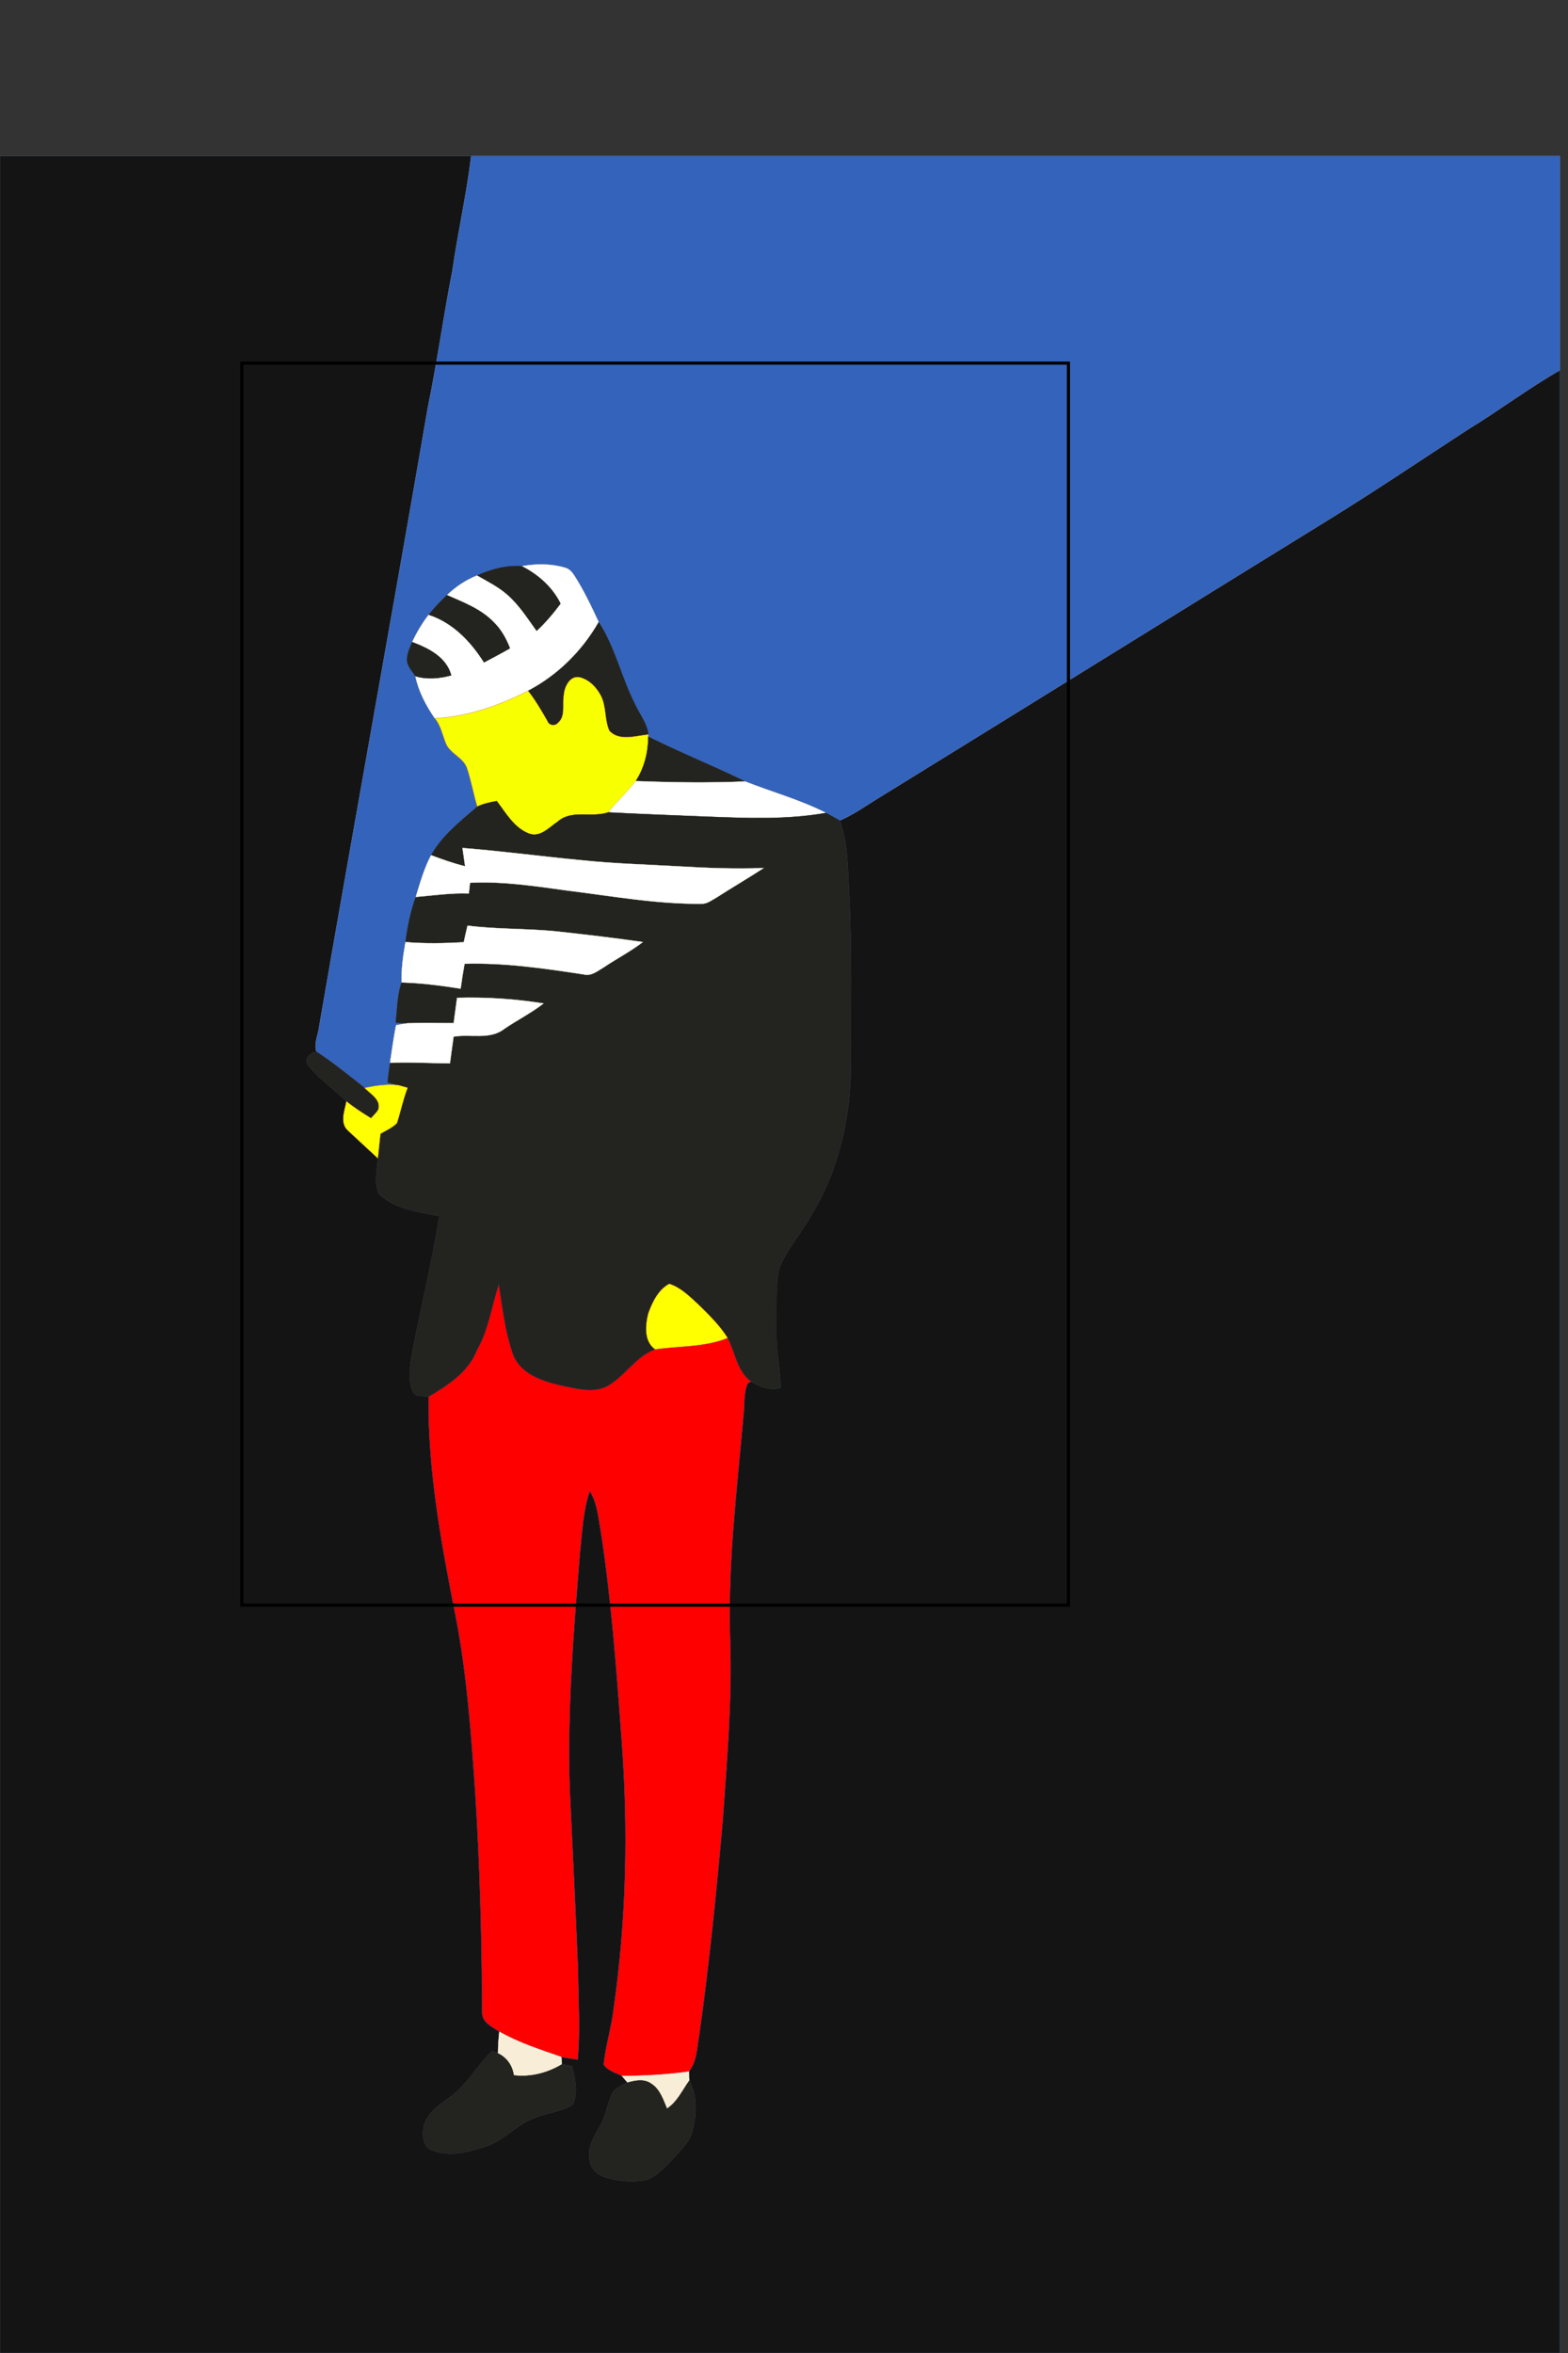 <?xml version="1.0" encoding="UTF-8" standalone="no"?>
<svg
   xmlns:osb="http://www.openswatchbook.org/uri/2009/osb"
   xmlns:dc="http://purl.org/dc/elements/1.1/"
   xmlns:cc="http://creativecommons.org/ns#"
   xmlns:rdf="http://www.w3.org/1999/02/22-rdf-syntax-ns#"
   xmlns:svg="http://www.w3.org/2000/svg"
   xmlns="http://www.w3.org/2000/svg"
   xmlns:sodipodi="http://sodipodi.sourceforge.net/DTD/sodipodi-0.dtd"
   xmlns:inkscape="http://www.inkscape.org/namespaces/inkscape"
   width="200mm"
   height="300mm"
   viewBox="0 0 566.929 850.394"
   version="1.1"
   id="svg4529"
   sodipodi:docname="freedom.svg"
   inkscape:version="0.91 r13725">
  <rect x="0" y="0" width="566.929" height="850.394" fill="#333333" stroke="none"/>
  <defs
     id="defs4533">
    <linearGradient
       id="linearGradient5957"
       osb:paint="solid">
      <stop
         style="stop-color:#4141ff;stop-opacity:1;"
         offset="0"
         id="stop5955" />
    </linearGradient>
  </defs>
  <sodipodi:namedview
     pagecolor="#ffffff"
     bordercolor="#666666"
     borderopacity="1"
     objecttolerance="10"
     gridtolerance="10"
     guidetolerance="10"
     inkscape:pageopacity="0"
     inkscape:pageshadow="2"
     inkscape:window-width="1366"
     inkscape:window-height="705"
     id="namedview4531"
     showgrid="false"
     inkscape:zoom="0.7186841"
     inkscape:cx="38.035281"
     inkscape:cy="649.22056"
     inkscape:window-x="0"
     inkscape:window-y="30"
     inkscape:window-maximized="1"
     inkscape:current-layer="svg4529"
     showborder="false"
     units="mm"
     inkscape:snap-text-baseline="true" />
  <path
     d="m 0,56.394 h 170.37 c -1.67,13.95 -4.84,27.67 -6.82,41.58 -3.22,16.35 -5.45,32.86 -8.83,49.17 -12.83,74.68 -26.43,149.21 -39.32,223.87 -0.31,2.99 -2.02,6.08 -0.96,9.09 -2.13,0.41 -4.67,2.51 -3.06,4.8 3.93,5.04 9.36,8.65 13.88,13.13 -0.65,3.39 -2.49,7.85 0.57,10.58 3.57,3.36 7.22,6.64 10.79,10.01 -0.15,4.22 -1.46,8.85 0.4,12.81 5.77,5.63 14.31,6.48 21.85,8.07 -2.7,17.33 -7.09,34.35 -10.2,51.6 -0.52,3.9 -1.1,8.16 0.65,11.84 1,2.1 3.76,1.35 5.62,1.85 -0.28,26.88 4.68,53.45 9.87,79.71 3.99,20.72 5.51,41.8 6.97,62.82 1.74,26.64 2.4,53.34 2.56,80.03 -0.09,3.6 3.68,5.2 6.21,6.92 -0.32,2.6 -0.44,5.22 -0.51,7.84 -0.53,-0.21 -1.57,-0.64 -2.09,-0.85 -5.47,5.25 -9.07,12.27 -15.31,16.74 -3.78,2.79 -8.3,5.66 -9.4,10.58 -0.53,3.04 -0.42,7.37 3.09,8.55 6.2,2.48 13.09,0.6 19.18,-1.36 6.86,-2.19 11.52,-8.3 18.34,-10.57 4.32,-1.79 9.29,-2 13.24,-4.61 2.03,-4.31 0.77,-9.46 -0.34,-13.92 -1.21,-0.2 -2.42,-0.38 -3.63,-0.56 -0.04,-0.68 -0.12,-2.03 -0.16,-2.71 1.95,0.42 3.92,0.68 5.9,0.95 1.04,-10.62 0.22,-21.31 0.17,-31.95 -0.93,-22.01 -1.96,-44.01 -3.03,-66.01 -0.89,-28.41 1.39,-56.78 3.69,-85.07 0.84,-7.51 1.09,-15.2 3.55,-22.42 2.72,4.29 3.03,9.49 3.95,14.35 3.85,24.89 5.68,50.03 7.53,75.13 2.5,32.59 1.78,65.49 -2.9,97.86 -0.79,6.69 -2.88,13.18 -3.55,19.88 1.42,2.29 4.29,2.98 6.58,4.13 0.69,0.79 1.38,1.6 2.07,2.42 -2.31,1 -4.93,2.17 -5.89,4.71 -1.51,3.61 -2.04,7.61 -4.08,11.02 -2.09,3.62 -4.54,7.52 -3.8,11.91 0.13,3.43 3.1,5.87 6.21,6.69 4.59,1.3 9.54,1.77 14.24,0.84 4.1,-1.43 6.99,-4.9 9.94,-7.9 2.5,-2.84 5.52,-5.52 6.67,-9.25 1.61,-6.15 2.12,-12.94 -0.98,-18.73 -0.08,-1.1 -0.14,-2.19 -0.16,-3.28 3.05,-3.8 2.92,-8.87 3.78,-13.42 3.64,-25.8 6.23,-51.73 8.51,-77.67 1.54,-21.7 3.4,-43.43 2.63,-65.21 -0.89,-27.08 2.47,-54.02 4.84,-80.93 0.46,-3.82 -0.04,-7.93 1.54,-11.5 0.3,-0.17 0.89,-0.53 1.18,-0.7 3.19,1.98 6.87,3.36 10.64,2.3 -0.11,-7.08 -1.74,-14.06 -1.52,-21.17 0.18,-7.43 -0.45,-15.02 1.15,-22.33 2.62,-6.24 7.12,-11.45 10.53,-17.26 10.68,-16.72 15.31,-36.69 15.29,-56.39 -0.09,-21.01 0.49,-42.04 -0.73,-63.03 -0.48,-8.32 -0.36,-16.9 -3.31,-24.83 4.63,-1.97 8.77,-4.85 13.01,-7.52 54.85,-33.79 109.57,-67.8 164.42,-101.61 16.8,-10.41 33.2,-21.45 49.76,-32.24 11.25,-6.84 21.76,-14.84 33.21,-21.37 v 716.59 H 0 Z"
     id="path4485"
     style="opacity:1;fill:#000000;fill-opacity:0.608;stroke:#496491;stroke-width:0.094;stroke-miterlimit:4;stroke-dasharray:none"
     inkscape:connector-curvature="0" />
  <path
     d="M 170.37,56.394 H 564 v 77.41 c -11.45,6.53 -21.96,14.53 -33.21,21.37 -16.56,10.79 -32.96,21.83 -49.76,32.24 -54.85,33.81 -109.57,67.82 -164.42,101.61 -4.24,2.67 -8.38,5.55 -13.01,7.52 -1.63,-0.94 -3.28,-1.86 -4.94,-2.74 -9.34,-4.76 -19.54,-7.54 -29.28,-11.38 -11.53,-5.64 -23.47,-10.42 -34.96,-16.16 l 0.01,-0.81 c -0.46,-3.99 -3.11,-7.2 -4.75,-10.74 -4.99,-9.69 -7.22,-20.63 -13.2,-29.83 -2.71,-5.82 -5.45,-11.65 -8.95,-17.05 -0.79,-1.2 -1.84,-2.32 -3.29,-2.67 -5,-1.48 -10.32,-1.45 -15.43,-0.56 -5.66,-0.37 -11.23,1.06 -16.35,3.4 -4.05,1.62 -7.72,4.08 -10.85,7.1 -2.36,2.19 -4.57,4.54 -6.59,7.05 -2.37,3.06 -4.34,6.42 -6,9.91 -0.84,2.03 -1.83,4.1 -1.87,6.34 0.04,2.35 1.86,4.08 3.04,5.96 1.14,5.53 3.85,10.65 7.04,15.26 2.13,2.53 2.73,5.83 3.9,8.84 1.47,3.92 6.38,5.19 7.73,9.18 1.51,4.55 2.34,9.3 3.72,13.89 -6.12,5.27 -12.67,10.39 -16.71,17.55 -2.53,4.75 -3.96,9.96 -5.54,15.08 -1.9,5.27 -3,10.77 -3.72,16.31 -0.84,4.82 -1.54,9.68 -1.42,14.59 -1.58,4.66 -1.55,9.65 -2.12,14.49 1.36,0.11 2.73,0.2 4.1,0.28 -1.33,0.19 -2.65,0.44 -3.97,0.69 -0.88,4.5 -1.52,9.05 -2.18,13.59 -0.34,2.36 -0.62,4.73 -0.88,7.1 1.33,0.33 2.67,0.67 4,1.01 -4.14,-0.52 -8.29,0.12 -12.35,0.94 -5.67,-4.5 -11.31,-9.06 -17.35,-13.06 -1.06,-3.01 0.65,-6.1 0.96,-9.09 12.89,-74.66 26.49,-149.19 39.32,-223.87 3.38,-16.31 5.61,-32.82 8.83,-49.17 1.98,-13.91 5.15,-27.63 6.82,-41.58 z"
     id="path4487"
     style="opacity:1;fill:#357bfb;fill-opacity:0.679;stroke:#6c82a9;stroke-width:0.094"
     inkscape:connector-curvature="0" />
  <path
     d="m 172.46,208.004 c 5.12,-2.34 10.69,-3.77 16.35,-3.4 5.9,3.03 11.01,7.55 13.96,13.56 -2.65,3.55 -5.49,6.95 -8.76,9.95 -3.29,-4.55 -6.32,-9.39 -10.58,-13.12 -3.28,-2.88 -7.21,-4.84 -10.97,-6.99 z"
     id="path4489"
     inkscape:connector-curvature="0"
     style="opacity:1;fill:#23241f;stroke:#23241f;stroke-width:0.094" />
  <path
     d="m 188.81,204.604 c 5.11,-0.89 10.43,-0.92 15.43,0.56 1.45,0.35 2.5,1.47 3.29,2.67 3.5,5.4 6.24,11.23 8.95,17.05 -5.97,10.44 -14.86,19.23 -25.54,24.81 -10.47,5.3 -21.93,9.35 -33.71,9.93 -3.19,-4.61 -5.9,-9.73 -7.04,-15.26 4.26,1.31 8.72,0.85 12.95,-0.29 -1.76,-6.58 -8.25,-9.82 -14.12,-12.01 1.66,-3.49 3.63,-6.85 6,-9.91 8.71,2.84 15.22,9.65 19.99,17.22 3.13,-1.67 6.28,-3.31 9.35,-5.08 -1.36,-3.46 -3.18,-6.79 -5.86,-9.4 -4.6,-4.79 -10.96,-7.16 -16.89,-9.79 3.13,-3.02 6.8,-5.48 10.85,-7.1 3.76,2.15 7.69,4.11 10.97,6.99 4.26,3.73 7.29,8.57 10.58,13.12 3.27,-3 6.11,-6.4 8.76,-9.95 -2.95,-6.01 -8.06,-10.53 -13.96,-13.56 z"
     id="path4491"
     style="opacity:1;fill:#ffffff;fill-opacity:1;stroke:#f8eed7;stroke-width:0.094"
     inkscape:connector-curvature="0" />
  <path
     d="m 155.02,222.154 c 2.02,-2.51 4.23,-4.86 6.59,-7.05 5.93,2.63 12.29,5 16.89,9.79 2.68,2.61 4.5,5.94 5.86,9.4 -3.07,1.77 -6.22,3.41 -9.35,5.08 -4.77,-7.57 -11.28,-14.38 -19.99,-17.22 z"
     id="path4493"
     inkscape:connector-curvature="0"
     style="opacity:1;fill:#23241f;stroke:#23241f;stroke-width:0.094" />
  <path
     d="m 216.48,224.884 c 5.98,9.2 8.21,20.14 13.2,29.83 1.64,3.54 4.29,6.75 4.75,10.74 -4.58,0.43 -10.51,2.57 -14.12,-1.37 -1.8,-4.05 -1.01,-8.83 -3.13,-12.8 -1.58,-2.96 -4.2,-5.66 -7.54,-6.49 -3.63,-0.81 -5.68,3.59 -5.8,6.59 -0.63,3.23 0.77,7.41 -2.08,9.84 -1.06,1.31 -3.29,0.99 -3.84,-0.64 -2.14,-3.75 -4.32,-7.49 -6.98,-10.89 10.68,-5.58 19.57,-14.37 25.54,-24.81 z"
     id="path4495"
     inkscape:connector-curvature="0"
     style="opacity:1;fill:#23241f;stroke:#23241f;stroke-width:0.094" />
  <path
     d="m 149.02,232.064 c 5.87,2.19 12.36,5.43 14.12,12.01 -4.23,1.14 -8.69,1.6 -12.95,0.29 -1.18,-1.88 -3,-3.61 -3.04,-5.96 0.04,-2.24 1.03,-4.31 1.87,-6.34 z"
     id="path4497"
     inkscape:connector-curvature="0"
     style="opacity:1;fill:#23241f;stroke:#23241f;stroke-width:0.094" />
  <path
     d="m 203.84,251.384 c 0.12,-3 2.17,-7.4 5.8,-6.59 3.34,0.83 5.96,3.53 7.54,6.49 2.12,3.97 1.33,8.75 3.13,12.8 3.61,3.94 9.54,1.8 14.12,1.37 l -0.01,0.81 c -0.05,5.64 -1.43,11.27 -4.53,16.02 -3.06,4 -6.76,7.43 -9.94,11.32 -5.99,2.11 -13.19,-1.17 -18.32,3.39 -3.08,2.06 -6.3,5.84 -10.41,4.29 -5.37,-2.07 -8.32,-7.41 -11.64,-11.76 -2.39,0.44 -4.79,0.95 -7,2.01 -1.38,-4.59 -2.21,-9.34 -3.72,-13.89 -1.35,-3.99 -6.26,-5.26 -7.73,-9.18 -1.17,-3.01 -1.77,-6.31 -3.9,-8.84 11.78,-0.58 23.24,-4.63 33.71,-9.93 2.66,3.4 4.84,7.14 6.98,10.89 0.55,1.63 2.78,1.95 3.84,0.64 2.85,-2.43 1.45,-6.61 2.08,-9.84 z"
     id="path4499"
     style="opacity:1;fill:#f8ff00;fill-opacity:1;stroke:#e3804f;stroke-width:0.094"
     inkscape:connector-curvature="0" />
  <path
     d="m 234.42,266.264 c 11.49,5.74 23.43,10.52 34.96,16.16 -13.15,0.58 -26.33,0.37 -39.49,-0.14 3.1,-4.75 4.48,-10.38 4.53,-16.02 z"
     id="path4501"
     inkscape:connector-curvature="0"
     style="opacity:1;fill:#23241f;stroke:#23241f;stroke-width:0.094" />
  <path
     d="m 219.95,293.604 c 3.18,-3.89 6.88,-7.32 9.94,-11.32 13.16,0.51 26.34,0.72 39.49,0.14 9.74,3.84 19.94,6.62 29.28,11.38 -14.08,2.5 -28.48,1.9 -42.71,1.36 -12,-0.49 -24.01,-0.92 -36,-1.56 z"
     id="path4503"
     style="opacity:1;fill:#ffffff;fill-opacity:1;stroke:#f8eed7;stroke-width:0.094"
     inkscape:connector-curvature="0" />
  <path
     d="m 172.58,291.534 c 2.21,-1.06 4.61,-1.57 7,-2.01 3.32,4.35 6.27,9.69 11.64,11.76 4.11,1.55 7.33,-2.23 10.41,-4.29 5.13,-4.56 12.33,-1.28 18.32,-3.39 11.99,0.64 24,1.07 36,1.56 14.23,0.54 28.63,1.14 42.71,-1.36 1.66,0.88 3.31,1.8 4.94,2.74 2.95,7.93 2.83,16.51 3.31,24.83 1.22,20.99 0.64,42.02 0.73,63.03 0.02,19.7 -4.61,39.67 -15.29,56.39 -3.41,5.81 -7.91,11.02 -10.53,17.26 -1.6,7.31 -0.97,14.9 -1.15,22.33 -0.22,7.11 1.41,14.09 1.52,21.17 -3.77,1.06 -7.45,-0.32 -10.64,-2.3 -5.18,-3.69 -5.66,-10.47 -8.47,-15.71 -2.94,-4.66 -6.94,-8.53 -10.86,-12.36 -3.08,-2.8 -6.17,-5.9 -10.23,-7.2 -4,2.15 -6.15,6.65 -7.62,10.76 -1.05,4.27 -1.58,10.07 2.52,12.93 -7.32,2.65 -11.16,10.22 -17.98,13.64 -5.19,2.17 -10.92,0.45 -16.18,-0.6 -6.61,-1.54 -14.33,-4.06 -17.13,-10.92 -2.95,-8.21 -3.92,-16.95 -5.25,-25.52 -2.64,7.88 -3.66,16.3 -7.87,23.62 -3.09,7.98 -10.49,12.75 -17.54,16.9 -1.86,-0.5 -4.62,0.25 -5.62,-1.85 -1.75,-3.68 -1.17,-7.94 -0.65,-11.84 3.11,-17.25 7.5,-34.27 10.2,-51.6 -7.54,-1.59 -16.08,-2.44 -21.85,-8.07 -1.86,-3.96 -0.55,-8.59 -0.4,-12.81 0.31,-2.96 0.65,-5.91 0.94,-8.86 2.03,-1.23 4.32,-2.14 5.97,-3.88 1.37,-4.23 2.24,-8.61 3.86,-12.76 -1.08,-0.32 -2.16,-0.62 -3.25,-0.9 -1.33,-0.34 -2.67,-0.68 -4,-1.01 0.26,-2.37 0.54,-4.74 0.88,-7.1 7.22,-0.32 14.45,0.16 21.67,0.17 0.43,-3.21 0.85,-6.43 1.31,-9.63 6.11,-1.05 13.15,1.31 18.4,-2.86 4.65,-3.14 9.69,-5.7 14.14,-9.14 -10.34,-1.66 -20.83,-2.34 -31.29,-2.04 -0.41,3.04 -0.82,6.09 -1.22,9.13 -5.62,0.02 -11.25,-0.21 -16.86,0.09 -1.37,-0.08 -2.74,-0.17 -4.1,-0.28 0.57,-4.84 0.54,-9.83 2.12,-14.49 7.17,0.22 14.29,1.12 21.36,2.25 0.42,-3.01 0.87,-6.01 1.42,-9 14.46,-0.42 28.81,1.66 43.05,3.85 2.75,0.73 5.01,-1.23 7.21,-2.52 4.68,-3.15 9.72,-5.75 14.21,-9.18 -10.42,-1.51 -20.88,-2.73 -31.35,-3.87 -10.66,-1.07 -21.42,-0.71 -32.05,-2.06 -0.49,1.99 -0.94,3.98 -1.36,5.99 -7.02,0.41 -14.07,0.56 -21.07,-0.05 0.72,-5.54 1.82,-11.04 3.72,-16.31 6.38,-0.54 12.75,-1.49 19.18,-1.24 0.14,-1.3 0.28,-2.59 0.43,-3.88 11.8,-0.6 23.54,1.21 35.19,2.82 16.25,1.99 32.45,4.97 48.88,4.77 1.87,-0.09 3.4,-1.36 4.99,-2.21 5.66,-3.65 11.49,-7.03 17.12,-10.71 -10.06,0.37 -20.14,0.02 -30.19,-0.58 -11.94,-0.69 -23.92,-1 -35.82,-2.26 -14.31,-1.35 -28.57,-3.27 -42.9,-4.41 0.32,2.2 0.65,4.39 0.94,6.6 -4.19,-1.02 -8.25,-2.46 -12.28,-3.98 4.04,-7.16 10.59,-12.28 16.71,-17.55 z"
     id="path4505"
     inkscape:connector-curvature="0"
     style="opacity:1;fill:#23241f;stroke:#23241f;stroke-width:0.094" />
  <path
     d="m 167.21,306.464 c 14.33,1.14 28.59,3.06 42.9,4.41 11.9,1.26 23.88,1.57 35.82,2.26 10.05,0.6 20.13,0.95 30.19,0.58 -5.63,3.68 -11.46,7.06 -17.12,10.71 -1.59,0.85 -3.12,2.12 -4.99,2.21 -16.43,0.2 -32.63,-2.78 -48.88,-4.77 -11.65,-1.61 -23.39,-3.42 -35.19,-2.82 -0.15,1.29 -0.29,2.58 -0.43,3.88 -6.43,-0.25 -12.8,0.7 -19.18,1.24 1.58,-5.12 3.01,-10.33 5.54,-15.08 4.03,1.52 8.09,2.96 12.28,3.98 -0.29,-2.21 -0.62,-4.4 -0.94,-6.6 z"
     id="path4507"
     style="opacity:1;fill:#ffffff;fill-opacity:1;stroke:#f8eed7;stroke-width:0.094"
     inkscape:connector-curvature="0" />
  <path
     d="m 169.04,334.534 c 10.63,1.35 21.39,0.99 32.05,2.06 10.47,1.14 20.93,2.36 31.35,3.87 -4.49,3.43 -9.53,6.03 -14.21,9.18 -2.2,1.29 -4.46,3.25 -7.21,2.52 -14.24,-2.19 -28.59,-4.27 -43.05,-3.85 -0.55,2.99 -1,5.99 -1.42,9 -7.07,-1.13 -14.19,-2.03 -21.36,-2.25 -0.12,-4.91 0.58,-9.77 1.42,-14.59 7,0.61 14.05,0.46 21.07,0.05 0.42,-2.01 0.87,-4 1.36,-5.99 z"
     id="path4509"
     style="opacity:1;fill:#ffffff;fill-opacity:1;stroke:#f8eed7;stroke-width:0.094"
     inkscape:connector-curvature="0" />
  <path
     d="m 165.25,360.614 c 10.46,-0.3 20.95,0.38 31.29,2.04 -4.45,3.44 -9.49,6 -14.14,9.14 -5.25,4.17 -12.29,1.81 -18.4,2.86 -0.46,3.2 -0.88,6.42 -1.31,9.63 -7.22,-0.01 -14.45,-0.49 -21.67,-0.17 0.66,-4.54 1.3,-9.09 2.18,-13.59 1.32,-0.25 2.64,-0.5 3.97,-0.69 5.61,-0.3 11.24,-0.07 16.86,-0.09 0.4,-3.04 0.81,-6.09 1.22,-9.13 z"
     id="path4511"
     style="opacity:1;fill:#ffffff;fill-opacity:1;stroke:#f8eed7;stroke-width:0.094"
     inkscape:connector-curvature="0" />
  <path
     d="m 111.38,384.904 c -1.61,-2.29 0.93,-4.39 3.06,-4.8 6.04,4 11.68,8.56 17.35,13.06 2.08,2.16 6.07,4.27 4.98,7.83 -0.67,1.2 -1.73,2.11 -2.64,3.13 -3.04,-1.9 -6.08,-3.82 -8.87,-6.09 -4.52,-4.48 -9.95,-8.09 -13.88,-13.13 z"
     id="path4513"
     inkscape:connector-curvature="0"
     style="opacity:1;fill:#23241f;stroke:#23241f;stroke-width:0.094" />
  <path
     d="m 131.79,393.164 c 4.06,-0.82 8.21,-1.46 12.35,-0.94 1.09,0.28 2.17,0.58 3.25,0.9 -1.62,4.15 -2.49,8.53 -3.86,12.76 -1.65,1.74 -3.94,2.65 -5.97,3.88 -0.29,2.95 -0.63,5.9 -0.94,8.86 -3.57,-3.37 -7.22,-6.65 -10.79,-10.01 -3.06,-2.73 -1.22,-7.19 -0.57,-10.58 2.79,2.27 5.83,4.19 8.87,6.09 0.91,-1.02 1.97,-1.93 2.64,-3.13 1.09,-3.56 -2.9,-5.67 -4.98,-7.83 z"
     id="path4515"
     style="opacity:1;fill:#ffff00;fill-opacity:1;stroke:#e3804f;stroke-width:0.094"
     inkscape:connector-curvature="0" />
  <path
     d="m 172.48,487.894 c 4.21,-7.32 5.23,-15.74 7.87,-23.62 1.33,8.57 2.3,17.31 5.25,25.52 2.8,6.86 10.52,9.38 17.13,10.92 5.26,1.05 10.99,2.77 16.18,0.6 6.82,-3.42 10.66,-10.99 17.98,-13.64 8.73,-1.31 17.87,-0.71 26.19,-4.13 2.81,5.24 3.29,12.02 8.47,15.71 -0.29,0.17 -0.88,0.53 -1.18,0.7 -1.58,3.57 -1.08,7.68 -1.54,11.5 -2.37,26.91 -5.73,53.85 -4.84,80.93 0.77,21.78 -1.09,43.51 -2.63,65.21 -2.28,25.94 -4.87,51.87 -8.51,77.67 -0.86,4.55 -0.73,9.62 -3.78,13.42 -8.03,1.1 -16.11,1.58 -24.22,1.57 -2.29,-1.15 -5.16,-1.84 -6.58,-4.13 0.67,-6.7 2.76,-13.19 3.55,-19.88 4.68,-32.37 5.4,-65.27 2.9,-97.86 -1.85,-25.1 -3.68,-50.24 -7.53,-75.13 -0.92,-4.86 -1.23,-10.06 -3.95,-14.35 -2.46,7.22 -2.71,14.91 -3.55,22.42 -2.3,28.29 -4.58,56.66 -3.69,85.07 1.07,22 2.1,44 3.03,66.01 0.05,10.64 0.87,21.33 -0.17,31.95 -1.98,-0.27 -3.95,-0.53 -5.9,-0.95 -7.62,-2.64 -15.37,-5.11 -22.41,-9.13 -2.53,-1.72 -6.3,-3.32 -6.21,-6.92 -0.16,-26.69 -0.82,-53.39 -2.56,-80.03 -1.46,-21.02 -2.98,-42.1 -6.97,-62.82 -5.19,-26.26 -10.15,-52.83 -9.87,-79.71 7.05,-4.15 14.45,-8.92 17.54,-16.9 z"
     id="path4517"
     style="opacity:1;fill:#ff0000;fill-opacity:1;stroke:#323970;stroke-width:0.094"
     inkscape:connector-curvature="0" />
  <path
     d="m 234.37,474.744 c 1.47,-4.11 3.62,-8.61 7.62,-10.76 4.06,1.3 7.15,4.4 10.23,7.2 3.92,3.83 7.92,7.7 10.86,12.36 -8.32,3.42 -17.46,2.82 -26.19,4.13 -4.1,-2.86 -3.57,-8.66 -2.52,-12.93 z"
     id="path4519"
     style="opacity:1;fill:#ffff00;fill-opacity:1;stroke:#e3804f;stroke-width:0.094"
     inkscape:connector-curvature="0" />
  <path
     d="m 180.04,742.114 c 0.07,-2.62 0.19,-5.24 0.51,-7.84 7.04,4.02 14.79,6.49 22.41,9.13 0.04,0.68 0.12,2.03 0.16,2.71 -5.21,3.11 -11.31,4.69 -17.37,3.94 -0.48,-3.48 -2.51,-6.45 -5.71,-7.94 z"
     id="path4521"
     inkscape:connector-curvature="0"
     style="opacity:1;fill:#f8eed7;stroke:#f8eed7;stroke-width:0.094" />
  <path
     d="m 162.64,758.004 c 6.24,-4.47 9.84,-11.49 15.31,-16.74 0.52,0.21 1.56,0.64 2.09,0.85 3.2,1.49 5.23,4.46 5.71,7.94 6.06,0.75 12.16,-0.83 17.37,-3.94 1.21,0.18 2.42,0.36 3.63,0.56 1.11,4.46 2.37,9.61 0.34,13.92 -3.95,2.61 -8.92,2.82 -13.24,4.61 -6.82,2.27 -11.48,8.38 -18.34,10.57 -6.09,1.96 -12.98,3.84 -19.18,1.36 -3.51,-1.18 -3.62,-5.51 -3.09,-8.55 1.1,-4.92 5.62,-7.79 9.4,-10.58 z"
     id="path4523"
     inkscape:connector-curvature="0"
     style="opacity:1;fill:#23241f;stroke:#23241f;stroke-width:0.094" />
  <path
     d="m 224.85,750.254 c 8.11,0.01 16.19,-0.47 24.22,-1.57 0.02,1.09 0.08,2.18 0.16,3.28 -2.52,3.52 -4.33,7.68 -8.08,10.13 -1.4,-3.29 -2.57,-7.1 -5.79,-9.09 -2.52,-1.75 -5.71,-1.1 -8.44,-0.33 -0.69,-0.82 -1.38,-1.63 -2.07,-2.42 z"
     id="path4525"
     inkscape:connector-curvature="0"
     style="opacity:1;fill:#f8eed7;stroke:#f8eed7;stroke-width:0.094" />
  <path
     d="m 226.92,752.674 c 2.73,-0.77 5.92,-1.42 8.44,0.33 3.22,1.99 4.39,5.8 5.79,9.09 3.75,-2.45 5.56,-6.61 8.08,-10.13 3.1,5.79 2.59,12.58 0.98,18.73 -1.15,3.73 -4.17,6.41 -6.67,9.25 -2.95,3 -5.84,6.47 -9.94,7.9 -4.7,0.93 -9.65,0.46 -14.24,-0.84 -3.11,-0.82 -6.08,-3.26 -6.21,-6.69 -0.74,-4.39 1.71,-8.29 3.8,-11.91 2.04,-3.41 2.57,-7.41 4.08,-11.02 0.96,-2.54 3.58,-3.71 5.89,-4.71 z"
     id="path4527"
     inkscape:connector-curvature="0"
     style="opacity:1;fill:#23241f;stroke:#23241f;stroke-width:0.094" />
  <path
     style="fill:none;fill-opacity:1;stroke:#000000;stroke-width:1.13;stroke-miterlimit:4;stroke-dasharray:none;stroke-opacity:1"
     d="m 87.45,131.24 298.87,0 0,448.87 -298.87,0 z"
     id="rect4503"
     inkscape:connector-curvature="0" />
</svg>
